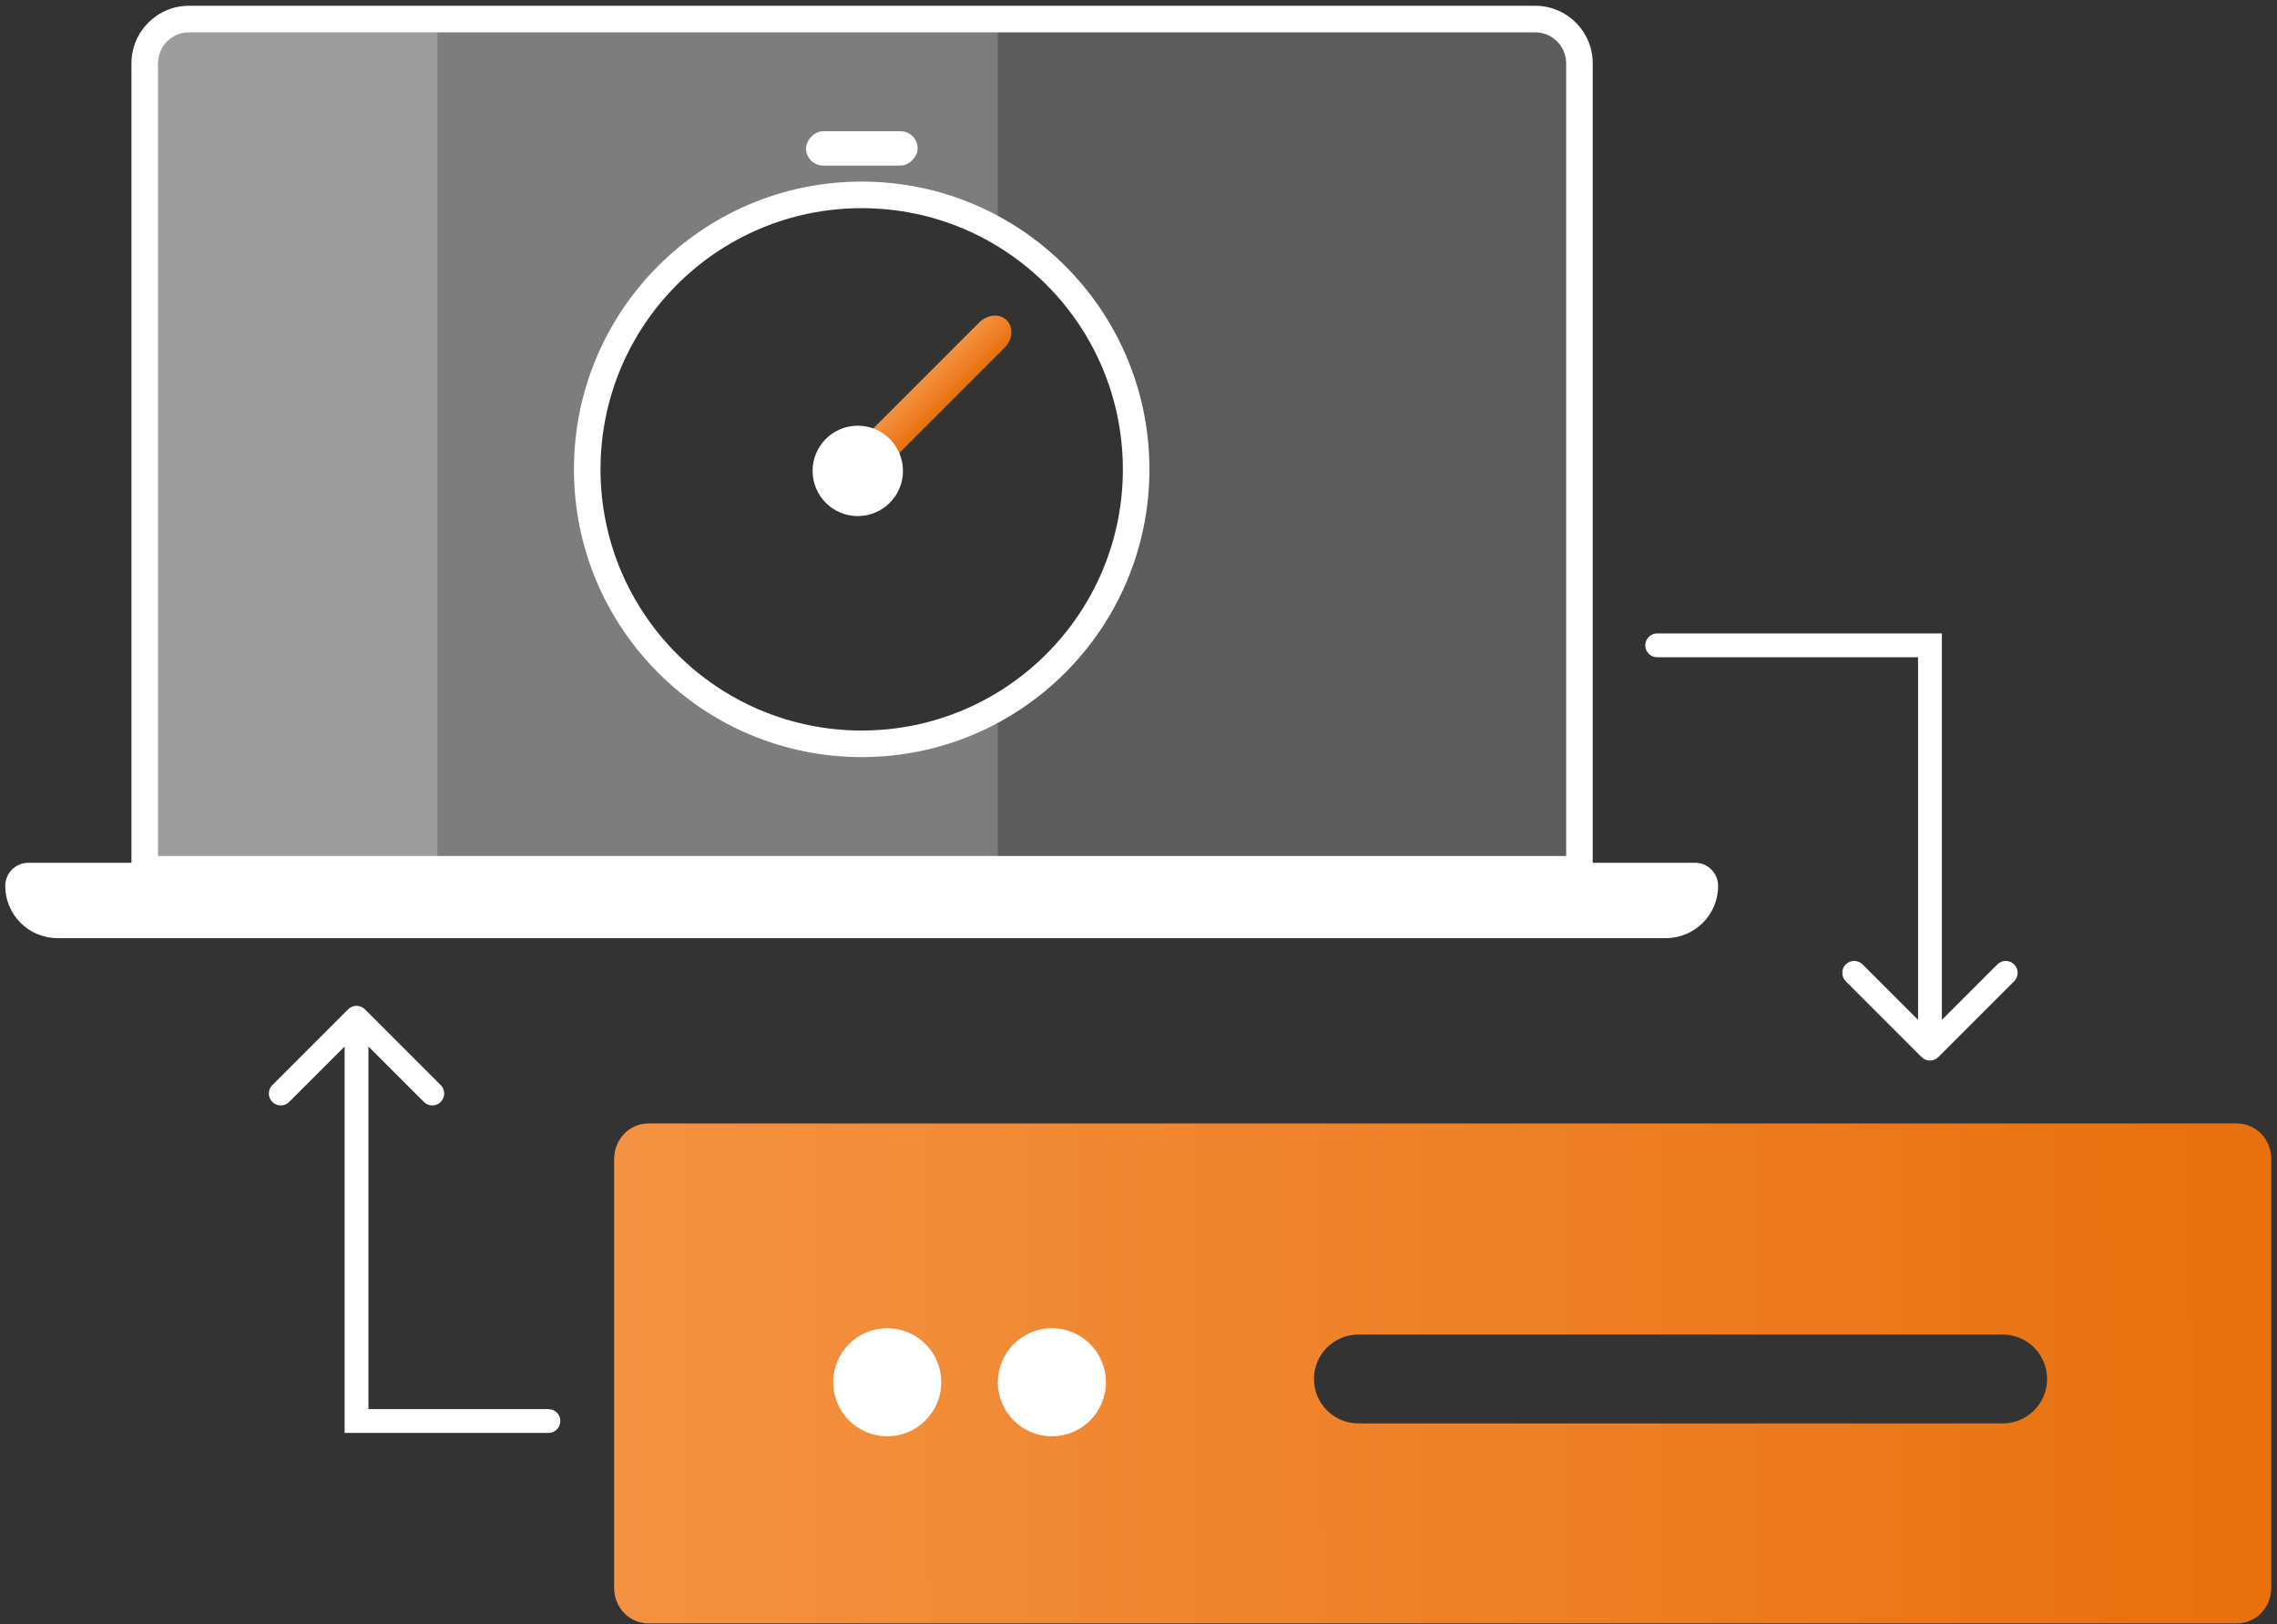 <svg width="321" height="229" viewBox="0 0 321 229" fill="none" xmlns="http://www.w3.org/2000/svg">
<rect x="0" y="0" width="321" height="229" fill="#333333" stroke="none"/>
<path opacity="0.2" fill-rule="evenodd" clip-rule="evenodd" d="M221.588 3.053H21.631V123.304H221.588V3.053ZM121.476 105.106C142.983 105.106 160.418 87.671 160.418 66.165C160.418 44.658 142.983 27.223 121.476 27.223C99.969 27.223 82.534 44.658 82.534 66.165C82.534 87.671 99.969 105.106 121.476 105.106Z" fill="white"/>
<path d="M3.998 121.625C2.198 121.625 0.74 123.084 0.74 124.884C0.74 128.952 4.037 132.25 8.106 132.25H234.847C238.915 132.25 242.213 128.952 242.213 124.884C242.213 123.084 240.754 121.625 238.954 121.625H3.998Z" fill="white"/>
<path fill-rule="evenodd" clip-rule="evenodd" d="M18.532 8.928C18.532 4.446 22.166 0.813 26.648 0.813H216.421C220.903 0.813 224.536 4.446 224.536 8.928V124.415H18.532V8.928ZM26.648 4.559C24.234 4.559 22.278 6.515 22.278 8.928V120.67H220.79V8.928C220.79 6.515 218.834 4.559 216.421 4.559H26.648Z" fill="white"/>
<path fill-rule="evenodd" clip-rule="evenodd" d="M91.384 158.379C88.73 158.379 86.578 160.615 86.578 163.373V223.854C86.578 226.612 88.73 228.848 91.384 228.848H315.382C318.036 228.848 320.188 226.612 320.188 223.854V163.373C320.188 160.615 318.036 158.379 315.382 158.379H91.384ZM191.499 188.132C188.039 188.132 185.235 190.937 185.235 194.396C185.235 197.856 188.039 200.66 191.499 200.66H282.326C285.785 200.66 288.59 197.856 288.59 194.396C288.59 190.937 285.785 188.132 282.326 188.132H191.499Z" fill="url(#paint0_linear)"/>
<circle cx="148.291" cy="194.858" r="7.618" fill="white"/>
<circle cx="125.078" cy="194.858" r="7.618" fill="white"/>
<rect width="15.733" height="4.841" rx="2.42" transform="matrix(1 0 0 -1 113.631 23.34)" fill="white"/>
<path fill-rule="evenodd" clip-rule="evenodd" d="M121.476 102.984C141.811 102.984 158.295 86.499 158.295 66.165C158.295 45.83 141.811 29.346 121.476 29.346C101.142 29.346 84.657 45.83 84.657 66.165C84.657 86.499 101.142 102.984 121.476 102.984ZM121.476 106.729C143.879 106.729 162.041 88.568 162.041 66.165C162.041 43.762 143.879 25.6 121.476 25.6C99.073 25.6 80.912 43.762 80.912 66.165C80.912 88.568 99.073 106.729 121.476 106.729Z" fill="white"/>
<path d="M138.041 45.463C139.199 44.305 140.937 44.165 141.922 45.151C142.908 46.137 142.768 47.874 141.61 49.032L122.278 68.365C121.12 69.523 119.382 69.663 118.396 68.677C117.41 67.691 117.55 65.954 118.708 64.796L138.041 45.463Z" fill="url(#paint1_linear)"/>
<circle cx="120.926" cy="66.382" r="6.371" fill="white"/>
<path fill-rule="evenodd" clip-rule="evenodd" d="M78.995 200.325C78.995 199.398 78.243 198.646 77.316 198.646L51.94 198.646L51.94 147.525L59.757 155.342C60.412 155.998 61.475 155.998 62.131 155.342C62.786 154.686 62.786 153.624 62.131 152.968L51.448 142.285C50.793 141.63 49.73 141.63 49.074 142.285L38.392 152.968C37.736 153.624 37.736 154.686 38.392 155.342C39.047 155.998 40.11 155.998 40.766 155.342L48.583 147.525L48.583 202.003L77.316 202.003C78.243 202.003 78.995 201.252 78.995 200.325Z" fill="white"/>
<path fill-rule="evenodd" clip-rule="evenodd" d="M231.942 90.973C231.942 91.9 232.693 92.651 233.62 92.651L270.397 92.651L270.397 143.773L262.58 135.956C261.924 135.3 260.861 135.3 260.206 135.956C259.55 136.611 259.55 137.674 260.206 138.329L270.888 149.012C271.544 149.668 272.607 149.668 273.262 149.012L283.945 138.329C284.6 137.674 284.6 136.611 283.945 135.956C283.289 135.3 282.226 135.3 281.571 135.956L273.754 143.773L273.754 89.294L233.62 89.294C232.693 89.294 231.942 90.046 231.942 90.973Z" fill="white"/>
<path opacity="0.4" d="M61.684 3.053V123.304H21.631V3.053H61.684Z" fill="white"/>
<path opacity="0.2" d="M140.673 123.304V100.053C135.008 103.27 128.456 105.106 121.476 105.106C99.969 105.106 82.534 87.671 82.534 66.165C82.534 44.658 99.969 27.223 121.476 27.223C128.456 27.223 135.008 29.06 140.673 32.276V3.053H61.684V123.304H140.673Z" fill="white"/>
<defs>
<linearGradient id="paint0_linear" x1="86.578" y1="200.775" x2="320.188" y2="200.283" gradientUnits="userSpaceOnUse">
<stop stop-color="#F39242"/>
<stop offset="1" stop-color="#E9700D"/>
</linearGradient>
<linearGradient id="paint1_linear" x1="125.983" y1="57.52" x2="129.553" y2="61.089" gradientUnits="userSpaceOnUse">
<stop stop-color="#F39242"/>
<stop offset="1" stop-color="#E9700D"/>
</linearGradient>
</defs>
</svg>
